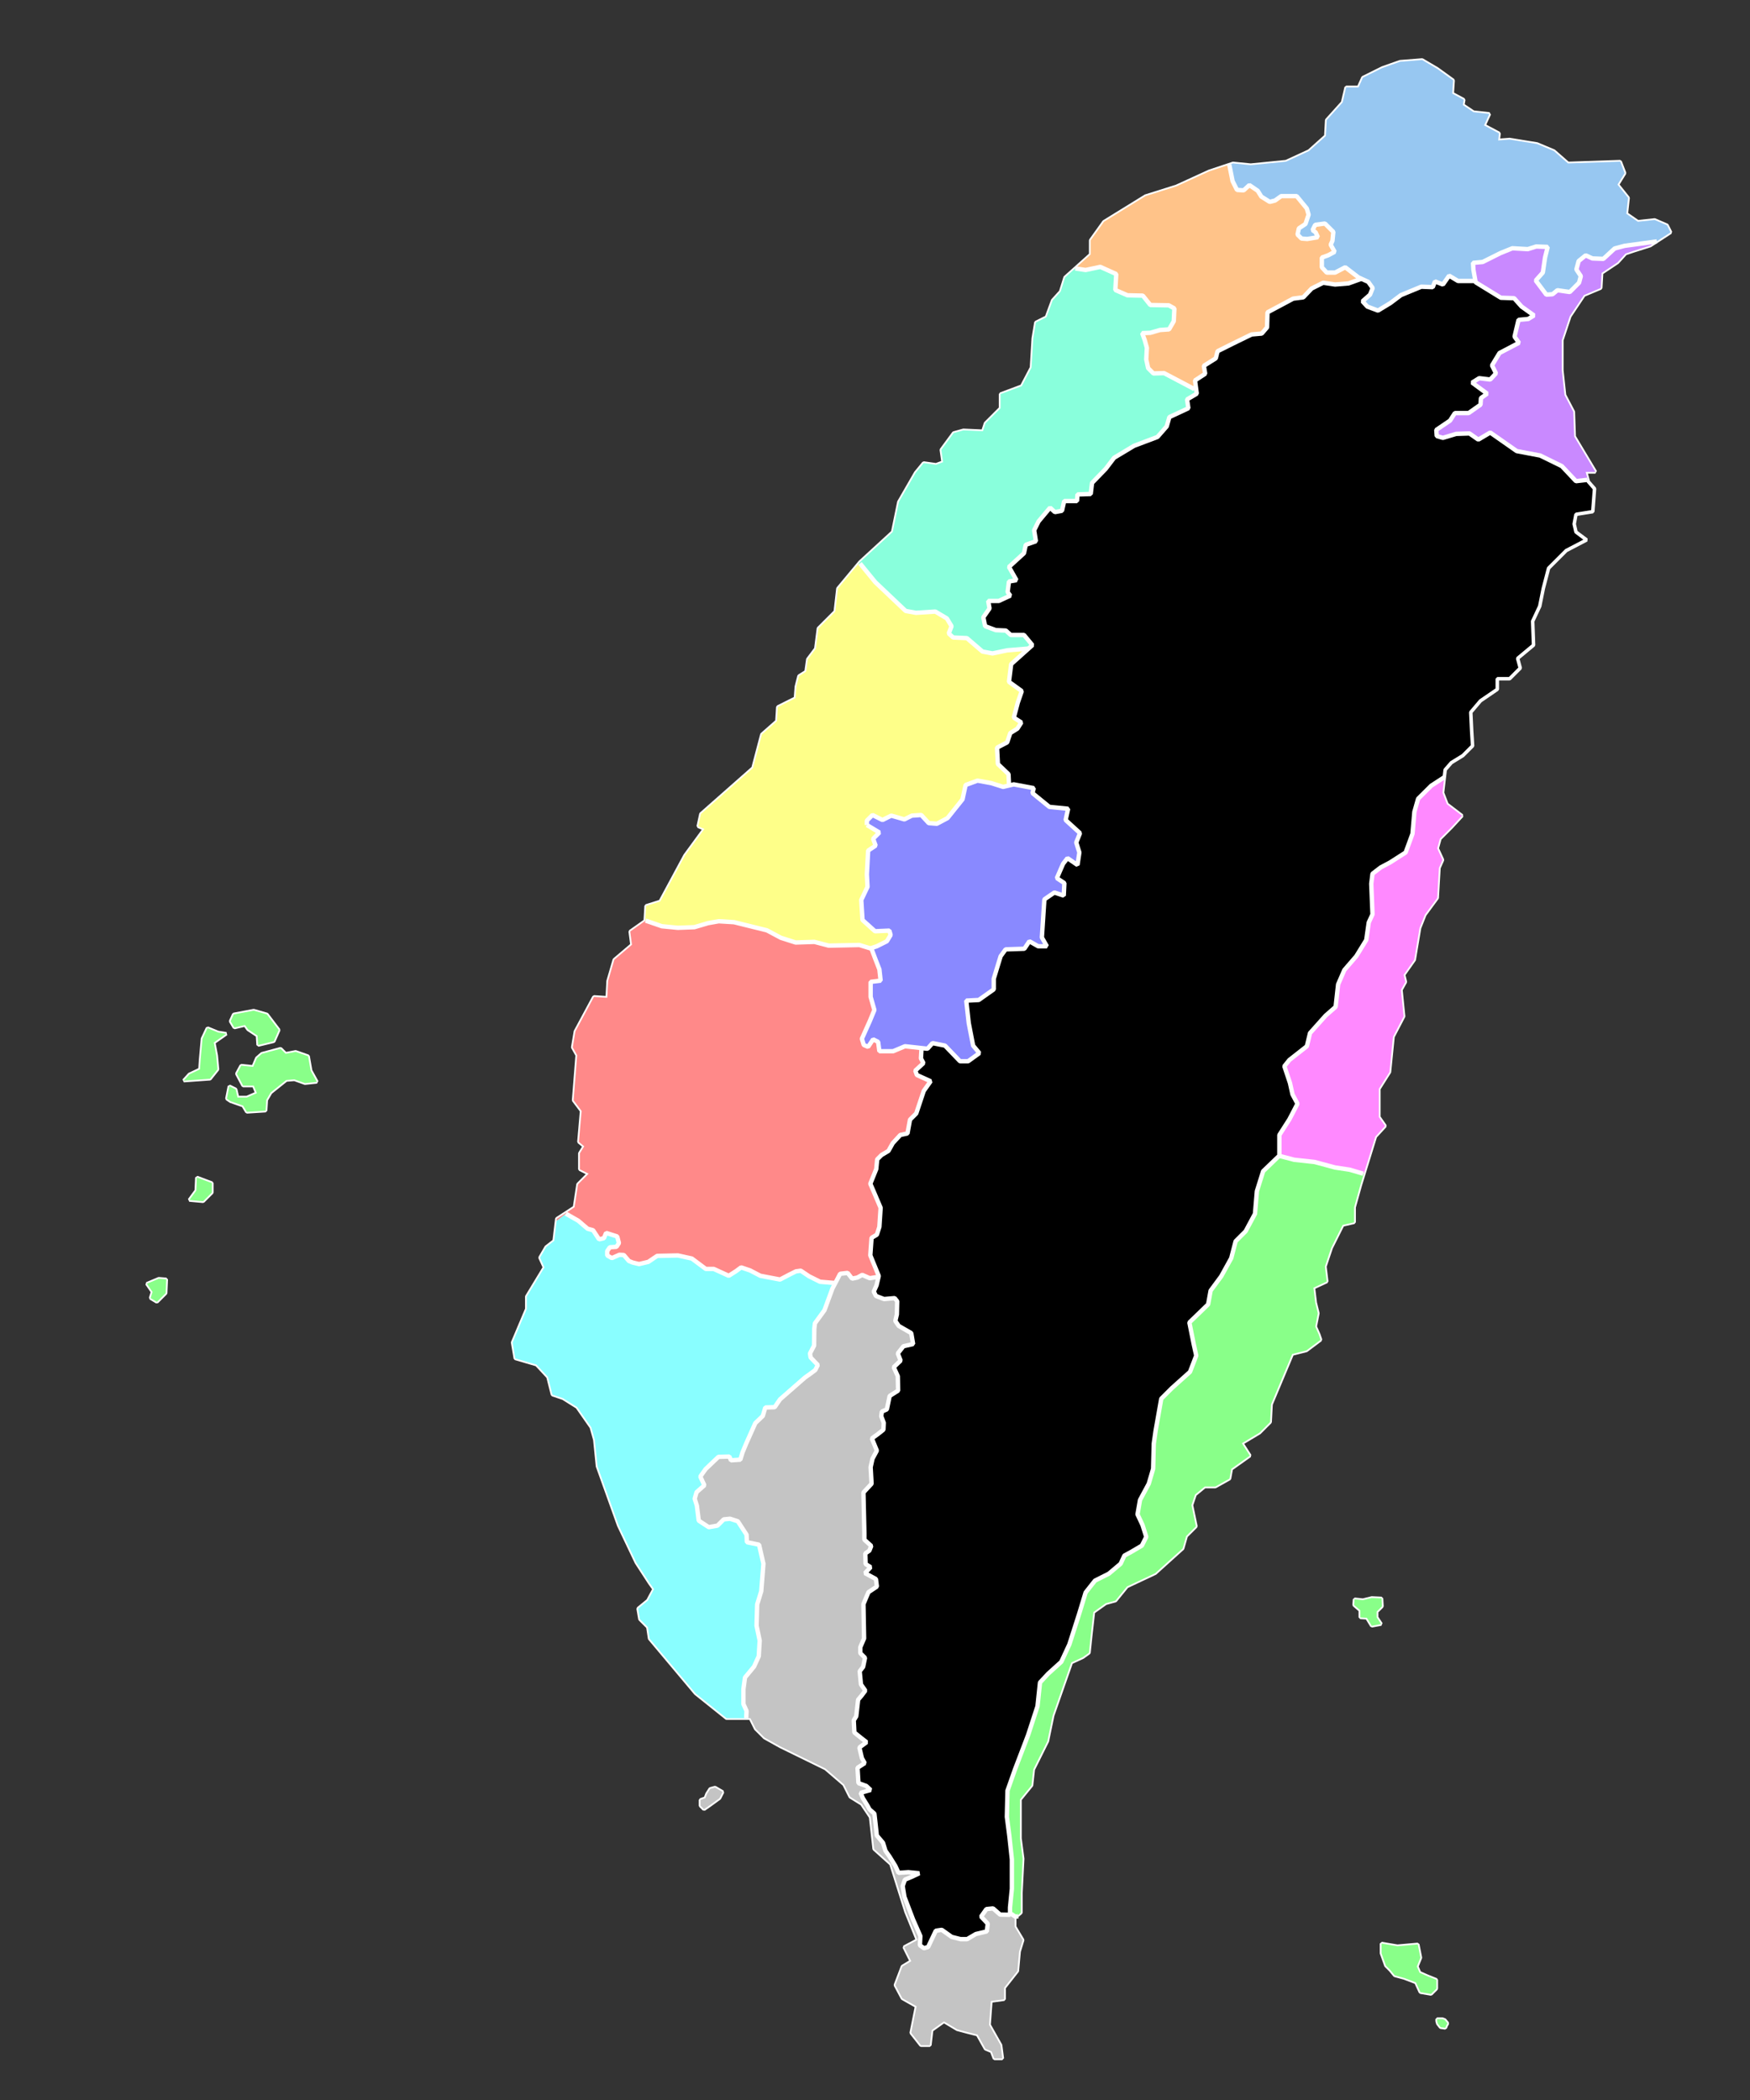 <?xml version="1.0" encoding="UTF-8" standalone="no"?>
<!-- Created with Inkscape (http://www.inkscape.org/) -->

<svg
   xmlns:dc="http://purl.org/dc/elements/1.1/"
   xmlns:cc="http://creativecommons.org/ns#"
   xmlns:rdf="http://www.w3.org/1999/02/22-rdf-syntax-ns#"
   xmlns:svg="http://www.w3.org/2000/svg"
   xmlns="http://www.w3.org/2000/svg"
   xmlns:sodipodi="http://sodipodi.sourceforge.net/DTD/sodipodi-0.dtd"
   xmlns:inkscape="http://www.inkscape.org/namespaces/inkscape"
   width="1000"
   height="1200"
   id="svg2"
   version="1.1"
   inkscape:version="0.47 r22583"
   sodipodi:docname="1909_Taiwan.svg">
  <rect width="100%" height="100%" fill="#333333" stroke="none"/>
  <defs
     id="defs4">
    <inkscape:perspective
       sodipodi:type="inkscape:persp3d"
       inkscape:vp_x="0 : 526.18109 : 1"
       inkscape:vp_y="0 : 1000 : 0"
       inkscape:vp_z="744.09448 : 526.18109 : 1"
       inkscape:persp3d-origin="372.04724 : 350.78739 : 1"
       id="perspective10" />
    <inkscape:perspective
       id="perspective2824"
       inkscape:persp3d-origin="0.5 : 0.33333333 : 1"
       inkscape:vp_z="1 : 0.5 : 1"
       inkscape:vp_y="0 : 1000 : 0"
       inkscape:vp_x="0 : 0.5 : 1"
       sodipodi:type="inkscape:persp3d" />
    <inkscape:perspective
       id="perspective3655"
       inkscape:persp3d-origin="0.5 : 0.33333333 : 1"
       inkscape:vp_z="1 : 0.5 : 1"
       inkscape:vp_y="0 : 1000 : 0"
       inkscape:vp_x="0 : 0.5 : 1"
       sodipodi:type="inkscape:persp3d" />
    <inkscape:perspective
       id="perspective3678"
       inkscape:persp3d-origin="0.5 : 0.33333333 : 1"
       inkscape:vp_z="1 : 0.5 : 1"
       inkscape:vp_y="0 : 1000 : 0"
       inkscape:vp_x="0 : 0.5 : 1"
       sodipodi:type="inkscape:persp3d" />
    <inkscape:perspective
       id="perspective3724"
       inkscape:persp3d-origin="0.5 : 0.33333333 : 1"
       inkscape:vp_z="1 : 0.5 : 1"
       inkscape:vp_y="0 : 1000 : 0"
       inkscape:vp_x="0 : 0.5 : 1"
       sodipodi:type="inkscape:persp3d" />
    <inkscape:perspective
       id="perspective3750"
       inkscape:persp3d-origin="0.5 : 0.33333333 : 1"
       inkscape:vp_z="1 : 0.5 : 1"
       inkscape:vp_y="0 : 1000 : 0"
       inkscape:vp_x="0 : 0.5 : 1"
       sodipodi:type="inkscape:persp3d" />
    <inkscape:perspective
       id="perspective3773"
       inkscape:persp3d-origin="0.5 : 0.33333333 : 1"
       inkscape:vp_z="1 : 0.5 : 1"
       inkscape:vp_y="0 : 1000 : 0"
       inkscape:vp_x="0 : 0.5 : 1"
       sodipodi:type="inkscape:persp3d" />
    <inkscape:perspective
       id="perspective3796"
       inkscape:persp3d-origin="0.5 : 0.33333333 : 1"
       inkscape:vp_z="1 : 0.5 : 1"
       inkscape:vp_y="0 : 1000 : 0"
       inkscape:vp_x="0 : 0.5 : 1"
       sodipodi:type="inkscape:persp3d" />
    <inkscape:perspective
       id="perspective3839"
       inkscape:persp3d-origin="0.5 : 0.33333333 : 1"
       inkscape:vp_z="1 : 0.5 : 1"
       inkscape:vp_y="0 : 1000 : 0"
       inkscape:vp_x="0 : 0.5 : 1"
       sodipodi:type="inkscape:persp3d" />
    <inkscape:perspective
       id="perspective3862"
       inkscape:persp3d-origin="0.5 : 0.33333333 : 1"
       inkscape:vp_z="1 : 0.5 : 1"
       inkscape:vp_y="0 : 1000 : 0"
       inkscape:vp_x="0 : 0.5 : 1"
       sodipodi:type="inkscape:persp3d" />
    <inkscape:perspective
       id="perspective3901"
       inkscape:persp3d-origin="0.5 : 0.33333333 : 1"
       inkscape:vp_z="1 : 0.5 : 1"
       inkscape:vp_y="0 : 1000 : 0"
       inkscape:vp_x="0 : 0.5 : 1"
       sodipodi:type="inkscape:persp3d" />
    <inkscape:perspective
       id="perspective3924"
       inkscape:persp3d-origin="0.5 : 0.33333333 : 1"
       inkscape:vp_z="1 : 0.5 : 1"
       inkscape:vp_y="0 : 1000 : 0"
       inkscape:vp_x="0 : 0.5 : 1"
       sodipodi:type="inkscape:persp3d" />
    <inkscape:perspective
       id="perspective3947"
       inkscape:persp3d-origin="0.5 : 0.33333333 : 1"
       inkscape:vp_z="1 : 0.5 : 1"
       inkscape:vp_y="0 : 1000 : 0"
       inkscape:vp_x="0 : 0.5 : 1"
       sodipodi:type="inkscape:persp3d" />
    <inkscape:perspective
       id="perspective3972"
       inkscape:persp3d-origin="0.5 : 0.33333333 : 1"
       inkscape:vp_z="1 : 0.5 : 1"
       inkscape:vp_y="0 : 1000 : 0"
       inkscape:vp_x="0 : 0.5 : 1"
       sodipodi:type="inkscape:persp3d" />
    <inkscape:perspective
       id="perspective3995"
       inkscape:persp3d-origin="0.5 : 0.33333333 : 1"
       inkscape:vp_z="1 : 0.5 : 1"
       inkscape:vp_y="0 : 1000 : 0"
       inkscape:vp_x="0 : 0.5 : 1"
       sodipodi:type="inkscape:persp3d" />
    <inkscape:perspective
       id="perspective4018"
       inkscape:persp3d-origin="0.5 : 0.33333333 : 1"
       inkscape:vp_z="1 : 0.5 : 1"
       inkscape:vp_y="0 : 1000 : 0"
       inkscape:vp_x="0 : 0.5 : 1"
       sodipodi:type="inkscape:persp3d" />
    <inkscape:perspective
       id="perspective4041"
       inkscape:persp3d-origin="0.5 : 0.33333333 : 1"
       inkscape:vp_z="1 : 0.5 : 1"
       inkscape:vp_y="0 : 1000 : 0"
       inkscape:vp_x="0 : 0.5 : 1"
       sodipodi:type="inkscape:persp3d" />
    <inkscape:perspective
       id="perspective4066"
       inkscape:persp3d-origin="0.5 : 0.33333333 : 1"
       inkscape:vp_z="1 : 0.5 : 1"
       inkscape:vp_y="0 : 1000 : 0"
       inkscape:vp_x="0 : 0.5 : 1"
       sodipodi:type="inkscape:persp3d" />
    <inkscape:perspective
       id="perspective4090"
       inkscape:persp3d-origin="0.5 : 0.33333333 : 1"
       inkscape:vp_z="1 : 0.5 : 1"
       inkscape:vp_y="0 : 1000 : 0"
       inkscape:vp_x="0 : 0.5 : 1"
       sodipodi:type="inkscape:persp3d" />
    <inkscape:perspective
       id="perspective4113"
       inkscape:persp3d-origin="0.5 : 0.33333333 : 1"
       inkscape:vp_z="1 : 0.5 : 1"
       inkscape:vp_y="0 : 1000 : 0"
       inkscape:vp_x="0 : 0.5 : 1"
       sodipodi:type="inkscape:persp3d" />
    <inkscape:perspective
       id="perspective4136"
       inkscape:persp3d-origin="0.5 : 0.33333333 : 1"
       inkscape:vp_z="1 : 0.5 : 1"
       inkscape:vp_y="0 : 1000 : 0"
       inkscape:vp_x="0 : 0.5 : 1"
       sodipodi:type="inkscape:persp3d" />
    <inkscape:perspective
       id="perspective4161"
       inkscape:persp3d-origin="0.5 : 0.33333333 : 1"
       inkscape:vp_z="1 : 0.5 : 1"
       inkscape:vp_y="0 : 1000 : 0"
       inkscape:vp_x="0 : 0.5 : 1"
       sodipodi:type="inkscape:persp3d" />
    <inkscape:perspective
       id="perspective4184"
       inkscape:persp3d-origin="0.5 : 0.33333333 : 1"
       inkscape:vp_z="1 : 0.5 : 1"
       inkscape:vp_y="0 : 1000 : 0"
       inkscape:vp_x="0 : 0.5 : 1"
       sodipodi:type="inkscape:persp3d" />
    <inkscape:perspective
       id="perspective4216"
       inkscape:persp3d-origin="0.5 : 0.33333333 : 1"
       inkscape:vp_z="1 : 0.5 : 1"
       inkscape:vp_y="0 : 1000 : 0"
       inkscape:vp_x="0 : 0.5 : 1"
       sodipodi:type="inkscape:persp3d" />
    <inkscape:perspective
       id="perspective4240"
       inkscape:persp3d-origin="0.5 : 0.33333333 : 1"
       inkscape:vp_z="1 : 0.5 : 1"
       inkscape:vp_y="0 : 1000 : 0"
       inkscape:vp_x="0 : 0.5 : 1"
       sodipodi:type="inkscape:persp3d" />
    <inkscape:perspective
       id="perspective4263"
       inkscape:persp3d-origin="0.5 : 0.33333333 : 1"
       inkscape:vp_z="1 : 0.5 : 1"
       inkscape:vp_y="0 : 1000 : 0"
       inkscape:vp_x="0 : 0.5 : 1"
       sodipodi:type="inkscape:persp3d" />
    <inkscape:perspective
       id="perspective4307"
       inkscape:persp3d-origin="0.5 : 0.33333333 : 1"
       inkscape:vp_z="1 : 0.5 : 1"
       inkscape:vp_y="0 : 1000 : 0"
       inkscape:vp_x="0 : 0.5 : 1"
       sodipodi:type="inkscape:persp3d" />
    <inkscape:perspective
       id="perspective4332"
       inkscape:persp3d-origin="0.5 : 0.33333333 : 1"
       inkscape:vp_z="1 : 0.5 : 1"
       inkscape:vp_y="0 : 1000 : 0"
       inkscape:vp_x="0 : 0.5 : 1"
       sodipodi:type="inkscape:persp3d" />
    <inkscape:perspective
       id="perspective4355"
       inkscape:persp3d-origin="0.5 : 0.33333333 : 1"
       inkscape:vp_z="1 : 0.5 : 1"
       inkscape:vp_y="0 : 1000 : 0"
       inkscape:vp_x="0 : 0.5 : 1"
       sodipodi:type="inkscape:persp3d" />
    <inkscape:perspective
       id="perspective4378"
       inkscape:persp3d-origin="0.5 : 0.33333333 : 1"
       inkscape:vp_z="1 : 0.5 : 1"
       inkscape:vp_y="0 : 1000 : 0"
       inkscape:vp_x="0 : 0.5 : 1"
       sodipodi:type="inkscape:persp3d" />
    <inkscape:perspective
       id="perspective4401"
       inkscape:persp3d-origin="0.5 : 0.33333333 : 1"
       inkscape:vp_z="1 : 0.5 : 1"
       inkscape:vp_y="0 : 1000 : 0"
       inkscape:vp_x="0 : 0.5 : 1"
       sodipodi:type="inkscape:persp3d" />
    <inkscape:perspective
       id="perspective4424"
       inkscape:persp3d-origin="0.5 : 0.33333333 : 1"
       inkscape:vp_z="1 : 0.5 : 1"
       inkscape:vp_y="0 : 1000 : 0"
       inkscape:vp_x="0 : 0.5 : 1"
       sodipodi:type="inkscape:persp3d" />
    <inkscape:perspective
       id="perspective4460"
       inkscape:persp3d-origin="0.5 : 0.33333333 : 1"
       inkscape:vp_z="1 : 0.5 : 1"
       inkscape:vp_y="0 : 1000 : 0"
       inkscape:vp_x="0 : 0.5 : 1"
       sodipodi:type="inkscape:persp3d" />
    <inkscape:perspective
       id="perspective4485"
       inkscape:persp3d-origin="0.5 : 0.33333333 : 1"
       inkscape:vp_z="1 : 0.5 : 1"
       inkscape:vp_y="0 : 1000 : 0"
       inkscape:vp_x="0 : 0.5 : 1"
       sodipodi:type="inkscape:persp3d" />
    <inkscape:perspective
       id="perspective4508"
       inkscape:persp3d-origin="0.5 : 0.33333333 : 1"
       inkscape:vp_z="1 : 0.5 : 1"
       inkscape:vp_y="0 : 1000 : 0"
       inkscape:vp_x="0 : 0.5 : 1"
       sodipodi:type="inkscape:persp3d" />
    <inkscape:perspective
       id="perspective4532"
       inkscape:persp3d-origin="0.5 : 0.33333333 : 1"
       inkscape:vp_z="1 : 0.5 : 1"
       inkscape:vp_y="0 : 1000 : 0"
       inkscape:vp_x="0 : 0.5 : 1"
       sodipodi:type="inkscape:persp3d" />
    <inkscape:perspective
       id="perspective4557"
       inkscape:persp3d-origin="0.5 : 0.33333333 : 1"
       inkscape:vp_z="1 : 0.5 : 1"
       inkscape:vp_y="0 : 1000 : 0"
       inkscape:vp_x="0 : 0.5 : 1"
       sodipodi:type="inkscape:persp3d" />
    <inkscape:perspective
       id="perspective4580"
       inkscape:persp3d-origin="0.5 : 0.33333333 : 1"
       inkscape:vp_z="1 : 0.5 : 1"
       inkscape:vp_y="0 : 1000 : 0"
       inkscape:vp_x="0 : 0.5 : 1"
       sodipodi:type="inkscape:persp3d" />
    <inkscape:perspective
       id="perspective4603"
       inkscape:persp3d-origin="0.5 : 0.33333333 : 1"
       inkscape:vp_z="1 : 0.5 : 1"
       inkscape:vp_y="0 : 1000 : 0"
       inkscape:vp_x="0 : 0.5 : 1"
       sodipodi:type="inkscape:persp3d" />
    <inkscape:perspective
       id="perspective4640"
       inkscape:persp3d-origin="0.5 : 0.33333333 : 1"
       inkscape:vp_z="1 : 0.5 : 1"
       inkscape:vp_y="0 : 1000 : 0"
       inkscape:vp_x="0 : 0.5 : 1"
       sodipodi:type="inkscape:persp3d" />
    <inkscape:perspective
       id="perspective4665"
       inkscape:persp3d-origin="0.5 : 0.33333333 : 1"
       inkscape:vp_z="1 : 0.5 : 1"
       inkscape:vp_y="0 : 1000 : 0"
       inkscape:vp_x="0 : 0.5 : 1"
       sodipodi:type="inkscape:persp3d" />
  </defs>
  <sodipodi:namedview
     id="base"
     pagecolor="#000000"
     bordercolor="#666666"
     borderopacity="1.0"
     inkscape:pageopacity="0"
     inkscape:pageshadow="2"
     inkscape:zoom="0.49497475"
     inkscape:cx="499.50633"
     inkscape:cy="654.66035"
     inkscape:document-units="px"
     inkscape:current-layer="layer2"
     showgrid="false"
     borderlayer="true"
     inkscape:showpageshadow="false"
     inkscape:window-width="1360"
     inkscape:window-height="716"
     inkscape:window-x="-4"
     inkscape:window-y="-4"
     inkscape:window-maximized="1" />
  <g
     inkscape:groupmode="layer"
     id="layer2"
     inkscape:label="圖層"
     style="display:inline"
     sodipodi:insensitive="true">
    <path
       style="fill:#000000;fill-opacity:1;stroke:#ffffff;stroke-width:2;stroke-linecap:butt;stroke-linejoin:miter;stroke-miterlimit:0;stroke-opacity:1;stroke-dasharray:none"
       d="m 812.656,34.281 -12.625,1 -10.094,3.562 -11.125,5.531 -2.5,5.562 -7.094,0 -2,8.594 -9.094,10.094 -0.5,9.094 -9.594,8.594 -13.156,6.062 -20.188,2 -10.094,-1 -13.656,4.562 -18.688,8.562 -17.656,5.562 -23.75,14.656 -7.594,10.594 0,8.094 -14.625,13.125 -2.531,8.094 -4.562,5.031 L 598,181.25 l -6.062,3.031 -1.5,9.094 -1,16.688 -5.562,10.594 -12.125,4.531 0,8.094 -8.594,8.594 -1.5,4.531 -11.125,-0.5 -5.562,1.531 -7.062,9.594 1,7.062 -4.031,1.5 -7.062,-1 -4.562,5.562 -9.594,16.656 L 510.125,304 l -18.688,17.156 -12.625,15.156 -1.5,13.125 -5.062,5.062 -4.562,4.562 -1.5,11.594 -4.562,6.062 -1,7.062 -4.031,2.531 -1.531,6.062 -0.5,6.562 -10.094,5.062 -0.5,8.094 -8.594,7.562 -5.062,19.188 -29.781,26.281 -1.531,7.062 3.531,1.5 -11.094,15.156 -14.156,26.281 -8.062,2.531 -0.5,8.562 -8.594,6.062 1,7.594 -10.094,8.562 -3.531,12.125 -0.5,9.594 -7.594,-0.5 -10.594,19.719 -1.531,9.094 2.531,4.531 -2.031,25.75 4.562,6.062 -1.531,17.688 3.031,2.531 -2.5,4.031 0,9.094 5.031,2.531 -6.062,6.062 -2,13.125 -10.125,6.562 -1.5,12.625 -4.562,3.531 -3.531,6.062 2.531,5.562 -10.094,16.656 0,7.094 -8.094,19.188 1.531,9.094 12.125,3.531 6.562,7.062 2.531,10.094 6.031,2.031 8.094,5.062 8.094,11.594 2,7.094 1.531,15.156 12.125,33.812 10.094,21.219 7.562,11.625 2.531,3.531 -3.531,6.562 -5.562,4.562 1.031,6.062 4.531,4.531 1,6.562 26.281,31.312 17.688,14.156 13.625,0 3.031,6.062 5.062,5.031 9.062,5.062 25.781,12.625 10.594,9.094 3.531,7.062 6.562,4.062 5.062,7.562 2.031,18.188 9.594,8.594 8.594,27.25 6.562,16.188 -7.594,4.031 4.031,8.062 -5.031,3.031 -4.031,10.625 4.031,7.562 8.062,4.563 -3.031,15.156 5.562,7.062 5.062,0 1,-8.594 7.062,-5.031 7.594,4.531 5.562,1.5 6.062,1.531 4.531,8.094 3.531,1.5 1.531,4.031 4.531,0 -1,-7.562 -6.562,-11.625 1,-13.625 7.594,-1.031 0,-6.562 7.562,-9.594 1,-11.094 2.031,-6.562 -4.562,-7.594 0,-5.031 3.562,-3.031 0,-11.125 1,-19.688 -1.531,-11.625 0,-22.219 6.594,-8.094 1,-9.094 8.062,-16.156 3.031,-14.656 10.625,-30.281 6.562,-3.031 3.531,-2.531 1,-9.594 1.531,-13.656 7.062,-5.031 5.562,-1.531 6.562,-8.062 16.156,-7.594 15.656,-14.125 2.031,-7.094 5.562,-5.531 -2.531,-12.125 2.031,-6.062 5.531,-4.562 6.062,0 8.094,-4.531 1,-5.562 10.625,-7.562 -4.562,-7.094 10.094,-6.062 6.062,-6.062 0.531,-10.094 12.094,-28.781 8.094,-2.031 8.094,-6.062 -1.031,-3.031 -2,-4.531 1.5,-7.594 -1.5,-6.062 -1.031,-8.562 7.594,-3.531 -1.031,-8.594 3.562,-10.625 6.562,-13.125 6.562,-1.5 0,-8.594 3.531,-12.625 8.594,-27.781 5.562,-6.062 -3.562,-5.062 0,-16.156 6.062,-9.594 2.031,-20.188 6.062,-11.625 -1.531,-15.156 2.531,-4.531 -1,-4.062 6.062,-8.594 3.031,-18.156 3.031,-7.594 7.062,-9.594 1,-17.156 2.031,-4.562 -3.031,-6.562 1.531,-5.562 6.562,-6.562 6.062,-6.562 -8.594,-6.562 -2.531,-6.562 1.531,-13.125 3.531,-4.062 6.562,-4.031 5.562,-5.562 -0.531,-8.594 -0.5,-10.594 5.562,-6.562 9.594,-6.562 0,-6.062 7.062,0 6.062,-6.062 -1.5,-5.562 9.094,-7.562 -0.5,-13.656 4.031,-8.594 2.031,-10.094 3.031,-11.625 L 895,314.594 906.625,308.531 900.562,304 l -1.031,-4.562 1.031,-5.531 9.594,-1.531 1,-13.125 -3.531,-4.031 -1.531,-5.562 5.562,0 -3.031,-5.062 -9.094,-15.156 -0.5,-14.125 -5.031,-9.594 -1.531,-14.156 0,-17.156 L 897,180.75 l 8.094,-12.125 9.594,-4.031 0.5,-8.594 9.094,-6.062 4.562,-5.031 4.531,-1.531 9.594,-3.031 11.625,-7.562 -2.031,-4.062 -7.062,-3.031 -9.594,1.031 -6.562,-4.562 1,-9.094 -6.062,-7.562 4.062,-6.562 -2.531,-6.562 -29.812,1 -8.062,-7.062 -9.625,-4.031 -15.656,-2.531 -6.562,0.5 0.5,-4.031 -8.562,-4.562 3.031,-6.562 -9.094,-1 -6.062,-4.062 0.5,-3.031 -6.562,-3.531 0.5,-7.562 -9.094,-6.562 -8.594,-5.062 z M 145,577.5 l -11.438,2.156 -1.781,3.906 2.156,3.594 6.062,-1.438 1.781,2.5 5.375,3.562 0.344,5.375 L 156.438,595 159.281,588.562 152.5,579.656 145,577.5 z m -26.438,10 -2.844,6.062 -1.062,11.781 -0.375,5.719 -6.062,2.875 L 105,617.5 l 15,-1.062 4.281,-5.375 -0.719,-7.844 -1.406,-7.5 7.125,-5 -4.625,-0.719 -6.094,-2.5 z m 41.781,11.781 -10.688,2.875 -2.875,2.5 -2.125,5 -6.812,-0.719 -2.5,4.625 3.594,6.781 6.062,0 1.781,4.312 -5.719,2.5 -5.344,0 -1.062,-4.656 -3.594,-1.781 -1.406,7.125 2.125,1.438 7.156,2.5 2.125,3.562 10.719,-0.688 0.375,-6.094 2.5,-4.281 8.906,-7.125 4.656,-0.375 6.062,2.156 6.781,-0.719 -3.562,-6.438 -1.438,-8.219 -7.125,-2.5 -5.719,1.094 -2.875,-2.875 z m -47.844,73.562 -0.344,7.5 -3.938,5.375 7.844,0.719 5,-5 0,-5.375 -8.562,-3.219 z m -21.781,57.875 -6.781,2.844 3.219,4.656 -1.094,3.562 3.594,2.156 5,-5 L 95,731.062 90.719,730.719 z M 783.875,913.125 l -5.062,1.25 -4.781,-0.5 -0.25,3.281 3.531,3.031 0,4.031 3.781,0.25 2.781,4.562 5.312,-1 -2.531,-3.812 0,-3.281 3.031,-3.031 -0.25,-4.531 -5.562,-0.25 z m -375.281,108.344 -2.75,0.75 -1.781,2.781 -1,2.531 -2.781,1 0,3.281 2,2.031 3.281,-2.281 5.562,-4.031 1.781,-3.562 -4.312,-2.5 z m 380.844,89.125 0,5.562 2.531,7.063 2.531,2.531 2.5,3.031 5.562,1.531 6.562,2.5 2.531,5.562 6.062,1.031 3.031,-3.031 0,-5.062 -5.062,-2.031 -4.531,-2 -1.531,-3.562 2.031,-5.031 -1.5,-7.594 -11.625,1.031 -9.094,-1.531 z m 31.75,43.187 0.062,1.281 0.375,1.312 1.594,2.031 2.656,0.375 0.562,-1.406 0.688,-1.188 -1.562,-1.906 -1.344,-0.5 -3.031,0 z"
       id="path2831" />
  </g>
  <g
     inkscape:groupmode="layer"
     id="layer3"
     inkscape:label="圖層2"
     style="display:inline"
     sodipodi:insensitive="true">
    <path
       style="fill:#89ff89;fill-opacity:1;stroke:none;display:inline"
       d="m 145,577.5 -11.438,2.156 -1.781,3.906 2.156,3.594 6.062,-1.438 1.781,2.5 5.375,3.562 0.344,5.375 8.938,-2.156 2.844,-6.438 -6.781,-8.906 -7.5,-2.156 z m -26.438,10 -2.844,6.062 -1.062,11.781 -0.375,5.719 -6.062,2.875 -3.219,3.562 15,-1.062 4.281,-5.375 -0.719,-7.844 -1.406,-7.5 7.125,-5 -4.625,-0.719 -6.094,-2.5 z m 41.781,11.781 -10.688,2.875 -2.875,2.5 -2.125,5 -6.812,-0.719 -2.5,4.625 3.594,6.781 6.062,0 1.781,4.312 -5.719,2.5 -5.344,0 -1.062,-4.656 -3.594,-1.781 -1.406,7.125 2.125,1.438 7.156,2.5 2.125,3.562 10.719,-0.688 0.375,-6.094 2.5,-4.281 8.906,-7.125 4.656,-0.375 6.062,2.156 6.781,-0.719 -3.562,-6.438 -1.438,-8.219 -7.125,-2.5 -5.719,1.094 -2.875,-2.875 z m -47.844,73.562 -0.344,7.5 -3.938,5.375 7.844,0.719 5,-5 0,-5.375 -8.562,-3.219 z m -21.781,57.875 -6.781,2.844 3.219,4.656 -1.094,3.562 3.594,2.156 5,-5 0.344,-7.875 -4.281,-0.344 z"
       id="rect4654" />
    <path
       style="fill:#c4c4c4;fill-opacity:1;stroke:none;display:inline"
       d="m 484.375,727.375 -4.312,0.5 -2.75,5.312 -1.656,3.156 -4.531,12.375 -5.438,7.438 -0.375,3.156 -0.125,9.625 -2.344,4.469 0.375,2.312 4.094,4.281 -1.406,2.844 -2.875,2.156 -3.031,2.156 -14.281,12.5 -3.031,4.438 -5.375,0.188 -1.406,4.812 -4.312,4.125 -5.156,11.594 -2.156,5.188 -1.25,4.094 -5.344,0.375 -0.906,-2.156 -6.25,0.188 -7.312,6.969 -3.031,4.281 2.312,5 -4.469,3.938 -1.062,3.75 1.25,3.906 1.062,8.594 5.719,3.75 5,-0.906 3.562,-3.562 3.594,-0.375 4.438,1.438 5,7.688 0.188,4.281 6.969,1.438 2.5,10.875 -1.25,15.719 -2.312,7.5 -0.375,12.156 1.781,8.562 -0.531,8.938 -2.656,5.875 -5.188,6.25 -0.906,6.625 0,8.562 1.781,3.938 -0.156,4.094 -0.031,0.031 2.406,0 3.031,6.062 5.062,5.031 9.062,5.062 25.781,12.625 10.594,9.094 3.531,7.062 6.562,4.062 5.062,7.562 2.031,18.188 9.594,8.594 8.594,27.25 6.562,16.188 -7.594,4.031 4.031,8.062 -5.031,3.031 -4.031,10.625 4.031,7.562 8.062,4.563 -3.031,15.156 5.562,7.062 5.062,0 1,-8.594 7.062,-5.031 7.594,4.531 5.562,1.5 6.062,1.531 4.531,8.094 3.531,1.5 1.531,4.031 4.531,0 -1,-7.562 -6.562,-11.625 1,-13.625 7.594,-1.031 0,-6.562 7.562,-9.594 1,-11.094 2.031,-6.562 -4.562,-7.594 0,-5.031 0.938,-0.813 -3.312,-0.969 -5.938,-0.125 -4.031,-3.531 -3.812,0.375 -3.031,4.281 3.812,4.062 -0.531,4.406 -6.312,1.531 -4.906,2.875 -3.781,0 -5.062,-1.25 -5.688,-4.031 -3.406,0.5 -4.406,9.344 -2.406,0.625 -2.281,-1.625 0.25,-5.312 -4.156,-9.469 -4.938,-12.875 -1,-6.188 1.25,-3.656 3.938,-1.656 4.281,-2.031 -6.188,-0.625 -5.688,0.375 -1.75,-3.906 -3.312,-5.312 -2.375,-3.406 -1.406,-4.531 -3.531,-4.187 -0.75,-6.938 -0.625,-5.562 -2.781,-2.375 -1.406,-2.531 -2.438,-3.938 -1.25,-3.031 5.719,-1.625 -2.5,-2.313 -4.469,-1.594 -0.531,-8.75 4.094,-2.688 -1.594,-2.844 -1.438,-6.094 4.125,-3.031 -3.219,-2.5 -3.75,-3.031 -0.375,-6.969 1.438,-2.312 1.062,-9.469 1.969,-2.312 2.156,-2.875 -2.5,-3.562 -0.719,-7.5 1.969,-2.5 1.062,-5.188 -2.688,-2.656 0,-3.406 2.156,-5 -0.344,-19.656 2.844,-6.781 4.812,-3.219 -0.531,-4.281 -6.25,-3.375 3.219,-3.406 -2.844,-1.781 -0.188,-6.062 2.312,-1.625 1.062,-2.656 -3.906,-3.594 0,-3.75 -0.531,-23.219 4.625,-5 -0.531,-9.438 1.062,-4.844 2.5,-4.625 -2.844,-6.969 3.219,-2.312 3.375,-2.688 0.188,-3.938 -1.438,-3.75 0.375,-2.688 2.844,-1.25 1.625,-7.656 4.812,-3.031 -0.188,-8.219 -2.312,-5.188 3.938,-3.75 -1.625,-4.094 3.219,-4.125 5.531,-1.25 -1.062,-6.25 -7.156,-4.094 -1.969,-2.875 0.906,-3.75 0.188,-7.5 -1.438,-1.781 -6.062,0.531 -4.656,-1.781 -1.25,-2.5 1.625,-3.562 1.156,-4.969 -0.281,0.156 -4.781,0.75 -4.312,-1.906 -2.75,1.531 -3.031,0.625 -2.531,-3.281 z m -75.781,294.094 -2.75,0.75 -1.781,2.781 -1,2.531 -2.781,1 0,3.281 2,2.031 3.281,-2.281 5.562,-4.031 1.781,-3.562 -4.312,-2.5 z"
       id="rect4546" />
    <path
       style="fill:#89feff;fill-opacity:1;stroke:none;display:inline"
       d="m 323.375,693.531 -5.312,4.062 -1.375,11.469 -4.562,3.531 -3.531,6.062 2.531,5.562 -10.094,16.656 0,7.094 -8.094,19.188 1.531,9.094 12.125,3.531 6.562,7.062 2.531,10.094 6.031,2.031 8.094,5.062 8.094,11.594 2,7.094 1.531,15.156 12.125,33.812 10.094,21.219 7.562,11.625 2.531,3.531 -3.531,6.562 -5.562,4.562 1.031,6.062 4.531,4.531 1,6.562 26.281,31.312 17.688,14.156 11.219,0 0.031,-0.031 0.156,-4.094 -1.781,-3.938 0,-8.562 0.906,-6.625 5.188,-6.25 2.656,-5.875 0.531,-8.938 -1.781,-8.562 0.375,-12.156 2.312,-7.5 1.25,-15.719 -2.5,-10.875 -6.969,-1.438 -0.188,-4.281 -5,-7.688 -4.438,-1.438 -3.594,0.375 -3.562,3.562 -5,0.906 -5.719,-3.75 -1.062,-8.594 -1.25,-3.906 1.062,-3.75 4.469,-3.938 -2.312,-5 3.031,-4.281 7.312,-6.969 6.25,-0.188 0.906,2.156 5.344,-0.375 1.25,-4.094 2.156,-5.188 5.156,-11.594 4.312,-4.125 1.406,-4.812 5.375,-0.188 3.031,-4.438 14.281,-12.5 3.031,-2.156 2.875,-2.156 1.406,-2.844 -4.094,-4.281 -0.375,-2.312 2.344,-4.469 0.125,-9.625 0.375,-3.156 5.438,-7.438 4.531,-12.375 1.656,-3.156 -8.719,-0.75 -6.312,-3.156 -4.688,-3.156 -2.781,0.375 -4.031,2 -5.062,2.656 -11.219,-2.125 -5.812,-3.031 -5.188,-1.781 -2.906,2.156 -4.156,2.656 -8.594,-3.938 -4.531,0 -7.969,-5.938 -7.938,-1.75 -11.875,0.25 -5.062,3.406 -5.312,1.25 -3.656,-0.875 -2.125,-0.875 -2.906,-3.406 -2.531,-0.125 -4.312,1.875 -2.625,-1.5 0,-2.531 1.5,-2.156 3.781,-0.25 1.406,-2.125 -1.031,-3.812 -6.312,-2 -1.25,3.031 -2.781,0.625 -3.406,-5.188 -3.156,-0.875 -5.312,-4.562 -7.062,-4.031 z"
       id="rect4474" />
    <path
       style="fill:#ff8989;fill-opacity:1;stroke:none;display:inline"
       d="m 368.719,526 0,0.219 -8.594,6.062 1,7.594 -10.094,8.562 -3.531,12.125 -0.5,9.594 -7.594,-0.5 -10.594,19.719 -1.531,9.094 2.531,4.531 -2.031,25.75 4.562,6.062 -1.531,17.688 3.031,2.531 -2.5,4.031 0,9.094 5.031,2.531 -6.062,6.062 -2,13.125 -10.125,6.562 -0.125,1.156 5.312,-4.062 7.062,4.031 5.312,4.562 3.156,0.875 3.406,5.188 2.781,-0.625 1.25,-3.031 6.312,2 1.031,3.812 -1.406,2.125 -3.781,0.25 -1.5,2.156 0,2.531 2.625,1.5 4.312,-1.875 2.531,0.125 2.906,3.406 2.125,0.875 3.656,0.875 5.312,-1.25 5.062,-3.406 11.875,-0.25 7.938,1.75 7.969,5.938 4.531,0 8.594,3.938 4.156,-2.656 2.906,-2.156 5.188,1.781 5.812,3.031 11.219,2.125 5.062,-2.656 4.031,-2 2.781,-0.375 4.688,3.156 6.312,3.156 8.719,0.75 2.75,-5.312 4.312,-0.5 2.531,3.281 3.031,-0.625 2.75,-1.531 4.312,1.906 4.781,-0.75 0.281,-0.156 0.094,-0.406 -4.844,-11.781 0.719,-10 3.031,-1.781 1.438,-4.469 0.719,-10.875 -4.125,-9.656 -1.781,-4.094 3.406,-8.406 0.531,-5.531 2.5,-2.5 3.938,-2.312 2.5,-4.469 4.281,-4.656 4.094,-0.875 1.438,-7.875 3.562,-3.562 4.281,-12.844 3.938,-5.562 -7.844,-3.562 -0.906,-2.5 4.656,-4.281 -1.438,-2.688 0.344,-5.906 -9.438,-1.062 -6.812,2.875 -7.844,0 -0.719,-5.375 -2.844,-1.406 -2.875,4.281 -2.5,-1.062 -1.062,-3.594 4.656,-10.344 2.5,-6.062 -2.156,-7.5 0,-8.594 5.719,-0.719 -0.719,-6.406 -2.5,-6.438 -2.031,-5.375 -6.906,-2.125 -17.5,0.344 -8.219,-2.125 -10.688,0.344 -8.406,-2.656 -8.031,-4.312 -18.75,-4.625 -8.75,-0.531 -6.062,1.062 -7.875,2.312 -9.469,0.375 -9.094,-0.906 -9.281,-3.219 -0.219,-0.062 z"
       id="rect4321" />
    <path
       style="fill:#feff89;fill-opacity:1;stroke:none;display:inline"
       d="m 491.344,321.25 -12.531,15.062 -1.5,13.125 -5.062,5.062 -4.562,4.562 -1.5,11.594 -4.562,6.062 -1,7.062 -4.031,2.531 -1.531,6.062 -0.5,6.562 L 444.469,404 l -0.5,8.094 -8.594,7.562 -5.062,19.188 -29.781,26.281 -1.531,7.062 3.531,1.5 -11.094,15.156 -14.156,26.281 -8.062,2.531 -0.5,8.344 0.219,0.062 9.281,3.219 9.094,0.906 9.469,-0.375 7.875,-2.312 6.062,-1.062 8.75,0.531 18.75,4.625 8.031,4.312 8.406,2.656 10.688,-0.344 8.219,2.125 17.5,-0.344 6.906,2.125 -0.125,-0.344 3.219,-1.062 5.719,-2.875 2.156,-3.562 -0.719,-2.5 -8.219,0.375 -7.156,-6.438 -0.688,-11.438 3.562,-7.5 -0.375,-7.125 0.719,-13.594 4.281,-2.844 -1.406,-3.938 3.562,-3.562 -7.156,-4.281 0,-2.5 3.219,-3.219 5.719,2.844 5,-2.5 7.5,2.156 4.281,-2.156 5.375,-0.344 4.281,4.625 4.625,0.375 6.094,-3.219 8.562,-10.719 1.781,-8.219 6.781,-2.5 7.875,1.438 6.781,2.156 3.375,-0.812 -0.312,-6.469 -6.062,-5.812 -0.5,-9.344 5.812,-3.031 1.781,-5.281 4.031,-2.531 2.281,-3.531 -4.312,-2.781 2.281,-8.594 2.281,-6.562 -7.344,-5.312 1.281,-10.094 9.844,-8.781 -0.156,-0.094 -11.969,0.969 -8.375,1.812 -5.719,-1.094 -8.938,-7.656 -7.844,-0.375 -2.5,-2.312 1.594,-4.125 -2.688,-4.438 -6.594,-3.938 -11.062,0.719 -5.906,-1.094 -17.312,-16.406 -8.75,-10.719 -0.094,-0.719 z"
       id="rect4150" />
    <path
       style="fill:#8989ff;fill-opacity:1;stroke:none"
       d="m 495.357,471.429 0,-2.5 3.214,-3.214 5.714,2.857 5,-2.5 7.5,2.143 4.286,-2.143 5.357,-0.357 4.286,4.643 4.643,0.357 L 541.429,467.5 550,456.786 l 1.786,-8.214 6.786,-2.5 7.857,1.429 6.786,2.143 6.071,-1.429 11.429,2.143 -0.714,2.857 9.643,7.857 10.714,1.071 -1.429,6.429 8.214,7.5 -2.143,5.357 1.786,5.714 -1.071,7.143 -5.714,-3.929 -2.5,3.214 -3.571,8.214 4.286,2.857 -0.357,7.143 L 602.5,510 l -5.714,3.929 -1.429,21.786 2.857,5 -5,0 -5,-2.857 -2.857,4.286 -10.714,0.357 -2.857,3.929 -3.929,12.857 0,6.071 -8.571,6.071 -7.143,0.357 1.429,12.857 2.5,12.857 3.571,4.286 -6.429,4.643 -4.643,0 L 540,597.5 532.857,596.071 530,599.286 l -12.857,-1.429 -6.786,2.857 -7.857,0 -0.714,-5.357 -2.857,-1.429 -2.857,4.286 -2.5,-1.071 -1.071,-3.571 4.643,-10.357 2.5,-6.071 -2.143,-7.5 0,-8.571 5.714,-0.714 L 502.5,553.929 500,547.5 l -2.143,-5.714 3.214,-1.071 5.714,-2.857 2.143,-3.571 -0.714,-2.5 -8.214,0.357 -7.143,-6.429 -0.714,-11.429 3.571,-7.5 -0.357,-7.143 0.714,-13.571 4.286,-2.857 -1.429,-3.929 3.571,-3.571 -7.143,-4.286 z"
       id="path2861" />
    <path
       style="fill:none;stroke:#ffffff;stroke-width:2.5;stroke-linecap:butt;stroke-linejoin:miter;stroke-miterlimit:0;stroke-opacity:1;stroke-dasharray:none;display:inline"
       d="m 495.357,471.429 0,-2.5 3.214,-3.214 5.714,2.857 5,-2.5 7.5,2.143 4.286,-2.143 5.357,-0.357 4.286,4.643 4.643,0.357 6.071,-3.214 8.571,-10.714 1.786,-8.214 6.786,-2.5 7.857,1.429 6.786,2.143 6.071,-1.429 11.429,2.143 -0.714,2.857 9.643,7.857 10.714,1.071 -1.429,6.429 8.214,7.5 -2.143,5.357 1.786,5.714 -1.071,7.143 -5.714,-3.929 -2.5,3.214 -3.571,8.214 4.286,2.857 -0.357,7.143 -5.357,-1.786 -5.714,3.929 -1.429,21.786 2.857,5 -5,0 -5,-2.857 -2.857,4.286 -10.714,0.357 -2.857,3.929 -3.929,12.857 0,6.071 -8.571,6.071 -7.143,0.357 1.429,12.857 2.5,12.857 3.571,4.286 -6.429,4.643 -4.643,0 -8.571,-8.929 -7.143,-1.429 -2.857,3.214 -12.857,-1.429 -6.786,2.857 -7.857,0 -0.714,-5.357 -2.857,-1.429 -2.857,4.286 -2.5,-1.071 -1.071,-3.571 4.643,-10.357 2.5,-6.071 -2.143,-7.5 0,-8.571 5.714,-0.714 -0.714,-6.429 -2.5,-6.429 -2.143,-5.714 3.214,-1.071 5.714,-2.857 2.143,-3.571 -0.714,-2.5 -8.214,0.357 -7.143,-6.429 -0.714,-11.429 3.571,-7.5 -0.357,-7.143 0.714,-13.571 4.286,-2.857 -1.429,-3.929 3.571,-3.571 -7.143,-4.286 z"
       id="path2861-3" />
    <path
       style="fill:#89ffdc;fill-opacity:1;stroke:none;display:inline"
       d="m 628.75,152.5 -8.406,1.781 -5.875,-0.875 -0.156,0 -5.688,5.125 -2.531,8.094 -4.562,5.031 -3.531,9.594 -6.062,3.031 -1.5,9.094 -1,16.688 -5.562,10.594 -12.125,4.531 0,8.094 -8.594,8.594 -1.5,4.531 -11.125,-0.5 -5.562,1.531 -7.062,9.594 1,7.062 -4.031,1.5 -7.062,-1 -4.562,5.562 -9.594,16.656 -3.531,17.188 -18.688,17.156 -1.25,1.5 1.25,-0.688 8.75,10.719 17.312,16.406 5.906,1.094 11.062,-0.719 6.594,3.938 2.688,4.438 -1.594,4.125 2.5,2.312 7.844,0.375 8.938,7.656 5.719,1.094 8.375,-1.812 11.969,-0.969 0.062,0.156 2.375,-2.125 -4.812,-5.812 -7.562,0 -2.781,-2.531 -5.812,-0.25 -6.062,-2.281 -1,-5.031 3.531,-5.062 -0.75,-4.281 6.062,0 6.562,-3.031 -1.531,-2.031 0.75,-6.062 4.312,-0.75 -4.312,-7.594 8.594,-7.812 1.031,-4.812 5.781,-2 -1,-6.312 2.531,-5.062 6.562,-7.844 2.781,2.531 4.031,-0.75 1.281,-5.562 7.312,0 0.25,-3.781 7.562,-0.25 0.781,-6.312 7.812,-8.094 4.812,-6.312 11.344,-6.812 13.406,-5.062 5.281,-6.062 1.531,-5.281 10.844,-5.062 -0.75,-5.062 5.562,-3.281 -0.281,-2.219 -1.062,-0.375 -17.344,-9.125 -6.094,0.188 -3.031,-3.062 -1.062,-5 0.344,-6.594 -1.25,-4.469 -1.406,-3.938 4.625,-0.156 5.531,-1.625 5.188,-0.344 2.688,-4.656 0.344,-7.312 -3.219,-1.781 -10.531,-0.188 -4.281,-5.344 -8.75,-0.188 -6.969,-3.031 0.531,-9.125 -9.094,-4.094 z"
       id="rect4055" />
    <path
       style="fill:#ffc389;fill-opacity:1;stroke:none"
       d="m 702.469,94.094 -11.531,3.844 -18.688,8.562 -17.656,5.562 -23.75,14.656 -7.594,10.594 0,8.094 -8.812,7.906 0.031,0.094 5.875,0.875 8.406,-1.781 9.094,4.094 -0.531,9.125 6.969,3.031 8.75,0.188 4.281,5.344 10.531,0.188 3.219,1.781 -0.344,7.312 -2.688,4.656 -5.188,0.344 -5.531,1.625 -4.625,0.156 1.406,3.938 1.25,4.469 -0.344,6.594 1.062,5 3.031,3.062 6.094,-0.188 17.344,9.125 1,-0.031 -0.656,-4.938 5.781,-3.781 -0.75,-4.562 6.812,-4.281 1.031,-4.031 9.094,-4.562 10.344,-5.031 5.812,-0.531 3.031,-3.531 0.25,-8.594 14.656,-7.812 5.812,-0.75 4.781,-5.062 6.562,-3.281 6.812,1 7.719,-0.625 7.344,-2.656 -1.656,-0.75 -7.594,-5.812 -5.812,3.031 -4.781,0 -2.781,-3.031 0,-5.562 3.531,-1.25 3.781,-2.031 -2.25,-4.031 1,-2.281 0.5,-5.031 -4.812,-4.812 -5.531,0.75 -1.531,3.031 1.781,1.281 1.25,2.781 -6.062,1 -3.281,-0.25 -2.281,-2.281 0.781,-3.531 3.781,-2.531 1.75,-5.281 -1,-3.562 -5.812,-7.062 -8.844,0 -3.531,2.531 -3.031,0.75 -4.781,-3.031 -2.031,-3.281 -4.781,-3.281 -3.281,3.031 -3.812,-0.25 -2.5,-5.062 -1.875,-9.375 z"
       id="rect3961" />
    <path
       style="fill:#97c7f1;fill-opacity:1;stroke:none"
       d="m 812.657,34.282 -12.625,1 -10.094,3.562 -11.125,5.531 -2.5,5.562 -7.094,0 -2,8.594 -9.094,10.094 -0.5,9.094 -9.594,8.594 -13.156,6.062 -20.188,2 -10.094,-1 -2.125,0.719 1.875,9.375 2.5,5.062 3.812,0.25 3.281,-3.031 4.781,3.281 2.031,3.281 4.781,3.031 3.031,-0.75 3.531,-2.531 8.844,0 5.812,7.062 1,3.562 -1.75,5.281 -3.781,2.531 -0.781,3.531 2.281,2.281 3.281,0.25 6.062,-1 -1.25,-2.781 -1.781,-1.281 1.531,-3.031 5.531,-0.75 4.812,4.812 -0.5,5.031 -1,2.281 2.25,4.031 -3.781,2.031 -3.531,1.25 0,5.562 2.781,3.031 4.781,0 5.812,-3.031 7.594,5.812 5.531,2.531 2.531,3.531 -1.5,3.781 -4.312,3.781 2.781,3.031 6.062,2.281 7.094,-4.281 6.031,-4.562 11.625,-4.781 6.562,0.25 1.281,-3.281 4.531,1.75 3.531,-5.031 5.062,3.031 9.969,0 -1.125,-6.312 -0.25,-4.062 5.531,-0.5 10.125,-5.031 6.812,-2.781 8.844,0.5 4.781,-1.531 6.562,0.25 -1.5,6.062 -1.25,8.594 -4.062,4.562 6.062,8.062 3.531,-0.25 2.781,-2.281 7.062,1.031 5.312,-5.312 1.031,-3.781 -2.531,-3.781 1.25,-4.812 4.031,-3.281 3.812,1.781 6.312,0.25 6.438,-5.938 5.688,-1.531 18.312,-2.531 7.938,-5.156 -2.031,-4.062 -7.062,-3.031 -9.594,1.031 -6.562,-4.562 1,-9.094 -6.062,-7.562 4.062,-6.562 -2.531,-6.562 -29.812,1 -8.062,-7.062 -9.625,-4.031 -15.656,-2.531 -6.562,0.5 0.5,-4.031 -8.562,-4.562 3.031,-6.562 -9.094,-1 -6.062,-4.062 0.5,-3.031 -6.562,-3.531 0.5,-7.562 -9.094,-6.562 -8.594,-5.062 z"
       id="rect3876" />
    <path
       style="fill:#c989ff;fill-opacity:1;stroke:none"
       d="m 946.656,137.937 -18.312,2.531 -5.688,1.531 -6.438,5.938 -6.312,-0.25 -3.812,-1.781 -4.031,3.281 -1.25,4.812 2.531,3.781 -1.031,3.781 -5.312,5.312 -7.062,-1.031 -2.781,2.281 -3.531,0.25 -6.062,-8.062 4.062,-4.562 1.25,-8.594 1.5,-6.062 -6.562,-0.25 -4.781,1.531 -8.844,-0.5 -6.812,2.781 -10.125,5.031 -5.531,0.5 0.25,4.062 1.25,7.062 14.406,8.844 7.562,0.25 4.312,4.781 7.062,5.062 -3.281,2.031 -5.562,0.5 -2.281,9.594 2.531,3.531 -11.094,5.812 -4.312,7.062 2.281,4.562 -3.281,3.531 -6.312,-0.75 -4.031,2.5 8.562,6.312 -3.531,2.531 -0.25,3.781 -6.812,4.812 -7.844,0 -2.781,4.281 -7.812,5.312 0.25,3.531 3.531,1.031 7.594,-2.281 7.562,-0.25 5.062,3.531 6.812,-4.031 15.156,10.594 13.375,2.531 12.375,6.062 8.094,8.562 6.562,-0.75 0.219,0.031 -1.25,-4.562 5.562,0 -3.031,-5.062 -9.094,-15.156 -0.5,-14.125 -5.031,-9.594 -1.531,-14.156 0,-17.156 L 897,180.75 l 8.094,-12.125 9.594,-4.031 0.5,-8.594 9.094,-6.062 4.562,-5.031 4.531,-1.531 9.594,-3.031 3.688,-2.406 z"
       id="rect3828" />
    <path
       style="fill:#89ff89;fill-opacity:1;stroke:none"
       d="m 731.344,660.594 -0.812,0.25 -8.75,8.438 -3.562,11.438 -1.062,12.844 -5.375,10 -5.719,5.719 -2.5,9.656 -5.719,10.344 -6.062,8.219 -1.438,7.844 -10.688,10.375 2.5,12.5 1.406,6.438 -3.562,9.281 -10.344,9.281 -6.094,6.062 -3.219,18.219 -1.062,7.5 -0.344,14.281 -2.5,8.562 -5,9.312 -1.438,8.188 2.844,6.094 2.156,6.781 -2.5,5 -6.062,3.562 -3.938,2.156 -2.156,4.625 -6.781,5.719 -7.844,3.938 -5.375,6.781 -3.562,11.781 -5.719,17.875 -4.625,10 -7.5,6.781 -4.656,5 -1.438,13.562 -5.344,16.438 -7.5,19.625 -4.281,12.156 -0.375,15 1.438,11.062 1.438,13.219 0,9.656 0,7.125 -1.062,10.719 0,3.219 3.188,2.094 0.344,-0.094 2.688,-2.281 0,-11.125 1,-19.688 -1.531,-11.625 0,-22.219 6.594,-8.094 1,-9.094 8.062,-16.156 3.031,-14.656 10.625,-30.281 6.562,-3.031 3.531,-2.531 1,-9.594 1.531,-13.656 7.062,-5.031 5.562,-1.531 6.562,-8.062 16.156,-7.594 15.656,-14.125 2.031,-7.094 5.562,-5.531 -2.531,-12.125 2.031,-6.062 5.531,-4.562 6.062,0 8.094,-4.531 1,-5.562 10.625,-7.562 -4.562,-7.094 10.094,-6.062 6.062,-6.062 0.531,-10.094 12.094,-28.781 8.094,-2.031 8.094,-6.062 -1.031,-3.031 -2,-4.531 1.5,-7.594 -1.5,-6.062 -1.031,-8.562 7.594,-3.531 -1.031,-8.594 3.562,-10.625 6.562,-13.125 6.562,-1.5 0,-8.594 3.531,-12.625 1.969,-6.375 -0.312,-0.188 -7.719,-2.281 -8.344,-1.25 -11.719,-3.156 -11.625,-1.281 -8.219,-2.125 z m 52.531,252.531 -5.062,1.25 -4.781,-0.5 -0.25,3.281 3.531,3.031 0,4.031 3.781,0.25 2.781,4.562 5.312,-1 -2.531,-3.812 0,-3.281 3.031,-3.031 -0.25,-4.531 -5.562,-0.25 z m 5.562,197.469 0,5.562 2.531,7.063 2.531,2.531 2.5,3.031 5.562,1.531 6.562,2.5 2.531,5.562 6.062,1.031 3.031,-3.031 0,-5.062 -5.062,-2.031 -4.531,-2 -1.531,-3.562 2.031,-5.031 -1.5,-7.594 -11.625,1.031 -9.094,-1.531 z m 31.75,43.187 0.062,1.281 0.375,1.312 1.594,2.031 2.656,0.375 0.562,-1.406 0.688,-1.188 -1.562,-1.906 -1.344,-0.5 -3.031,0 z"
       id="rect3738" />
    <path
       style="fill:#ff89ff;fill-opacity:1;stroke:none"
       d="m 825.282,444.156 -7.438,4.812 -7.5,7.469 -2.125,7.5 -1.062,12.5 -3.938,10.719 -8.938,5.688 -5.344,2.875 -4.656,3.562 -0.719,5.719 0.719,17.5 -2.125,4.656 -1.438,10 -5.719,9.281 -6.781,7.844 -3.562,8.219 -1.438,12.844 -5.719,5 -8.938,10 -1.781,7.5 -10,7.875 -2.844,3.562 3.219,9.656 1.406,6.406 2.875,5.375 -4.656,8.938 -5.719,8.906 0,8.312 0.281,3.719 8.219,2.125 11.625,1.281 11.719,3.156 8.344,1.25 7.719,2.281 0.5,-0.438 6.438,-20.781 5.562,-6.062 -3.562,-5.062 0,-16.156 6.062,-9.594 2.031,-20.188 6.062,-11.625 -1.531,-15.156 2.531,-4.531 -1,-4.062 6.062,-8.594 3.031,-18.156 3.031,-7.594 7.062,-9.594 1,-17.156 2.031,-4.562 -3.031,-6.562 1.531,-5.562 6.562,-6.562 6.062,-6.562 -8.594,-6.562 -2.531,-6.562 1.031,-8.844 -0.031,0 z"
       id="rect3643" />
    <path
       style="fill:none;stroke:#ffffff;stroke-width:2.5;stroke-linecap:butt;stroke-linejoin:miter;stroke-miterlimit:0;stroke-opacity:1;stroke-dasharray:none"
       d="m 825.268,444.152 -7.411,4.821 -7.5,7.455 -2.143,7.5 -1.071,12.5 -3.929,10.714 -8.929,5.714 -5.357,2.857 -4.643,3.571 -0.714,5.714 0.714,17.5 -2.143,4.643 -1.429,10 -5.714,9.286 -6.786,7.857 -3.571,8.214 -1.429,12.857 -5.714,5 -8.929,10 -1.786,7.5 -10,7.857 -2.857,3.571 3.214,9.643 1.429,6.429 2.857,5.357 -4.643,8.929 -5.714,8.929 0,11.786 -9.286,8.929 -3.571,11.429 -1.071,12.857 -5.357,10 -5.714,5.714 -2.5,9.643 -5.714,10.357 -6.071,8.214 -1.429,7.857 -10.714,10.357 2.5,12.5 1.429,6.429 -3.571,9.286 -10.357,9.286 -6.071,6.071 -3.214,18.214 -1.071,7.5 -0.357,14.286 -2.5,8.571 -5,9.286 -1.429,8.214 2.857,6.071 2.143,6.786 -2.5,5 -6.071,3.571 -3.929,2.143 -2.143,4.643 -6.786,5.714 -7.857,3.929 -5.357,6.786 -3.571,11.786 -5.714,17.857 -4.643,10 -7.5,6.786 -4.643,5 L 592.857,975 587.5,991.429 l -7.5,19.643 -4.286,12.143 -0.357,15 1.429,11.071 1.429,13.214 0,9.643 0,7.143 -1.071,10.714 0,3.214 3.19,2.109 1.515,-0.379"
       id="path3637"
       sodipodi:nodetypes="cccccccccccccccccccccccccccccccccccccccccccccccccccccccccccccccccccccccccccc" />
    <path
       style="fill:none;stroke:#ffffff;stroke-width:2.5;stroke-linecap:butt;stroke-linejoin:miter;stroke-miterlimit:0;stroke-opacity:1;stroke-dasharray:none"
       d="m 731.35,660.579 8.207,2.147 11.617,1.263 11.743,3.157 8.334,1.263 7.702,2.273"
       id="path3639" />
    <path
       style="fill:none;stroke:#ffffff;stroke-width:2.5;stroke-linecap:butt;stroke-linejoin:miter;stroke-miterlimit:0;stroke-opacity:1;stroke-dasharray:none"
       d="m 946.765,137.951 -18.435,2.525 -5.682,1.515 -6.44,5.935 -6.313,-0.253 -3.788,-1.768 -4.041,3.283 -1.263,4.798 2.525,3.788 -1.01,3.788 -5.303,5.303 -7.071,-1.01 -2.778,2.273 -3.536,0.253 -6.061,-8.081 4.041,-4.546 1.263,-8.586 1.515,-6.061 -6.566,-0.253 -4.798,1.515 -8.839,-0.505 -6.819,2.778 -10.102,5.051 -5.556,0.505 0.253,4.041 1.263,7.071 14.395,8.839 7.576,0.253 4.293,4.798 7.071,5.051 -3.283,2.02 -5.556,0.505 -2.273,9.596 2.525,3.536 -11.112,5.808 -4.293,7.071 2.273,4.546 -3.283,3.536 -6.313,-0.758 -4.041,2.525 8.586,6.313 -3.536,2.525 -0.253,3.788 -6.819,4.798 -7.829,0 -2.778,4.293 -7.829,5.303 0.253,3.536 3.536,1.01 7.576,-2.273 7.576,-0.253 5.051,3.536 6.819,-4.041 15.152,10.607 13.385,2.525 12.374,6.061 8.081,8.586 6.566,-0.758"
       id="path3810" />
    <path
       style="fill:none;stroke:#ffffff;stroke-width:2.5;stroke-linecap:butt;stroke-linejoin:miter;stroke-miterlimit:0;stroke-opacity:1;stroke-dasharray:none"
       d="m 702.435,94.009 1.894,9.47 2.525,5.051 3.788,0.253 3.283,-3.03 4.798,3.283 2.02,3.283 4.798,3.03 3.03,-0.758 3.536,-2.525 8.839,0 5.808,7.071 1.01,3.536 -1.768,5.303 -3.788,2.525 -0.758,3.536 2.273,2.273 3.283,0.253 6.061,-1.01 -1.263,-2.778 -1.768,-1.263 1.515,-3.03 5.556,-0.758 4.798,4.798 -0.505,5.051 -1.01,2.273 2.273,4.041 -3.788,2.02 -3.536,1.263 0,5.556 2.778,3.03 4.798,0 5.808,-3.03 7.576,5.808 5.556,2.525 2.525,3.536 -1.515,3.788 -4.293,3.788 2.778,3.03 6.061,2.273 7.071,-4.293 6.061,-4.546 11.617,-4.798 6.566,0.253 1.263,-3.283 4.546,1.768 3.536,-5.051 5.051,3.03 10.102,0"
       id="path3812" />
    <path
       style="fill:none;stroke:#ffffff;stroke-width:2.5;stroke-linecap:butt;stroke-linejoin:miter;stroke-miterlimit:0;stroke-opacity:1;stroke-dasharray:none"
       d="m 778.323,159.164 -7.702,2.778 -7.702,0.631 -6.819,-1.01 -6.566,3.283 -4.798,5.051 -5.808,0.758 -14.647,7.829 -0.253,8.586 -3.03,3.536 -5.808,0.505 -10.354,5.051 -9.091,4.546 -1.01,4.041 -6.819,4.293 0.758,4.546 -5.808,3.788 1.01,7.576 -5.556,3.283 0.758,5.051 -10.859,5.051 -1.515,5.303 -5.303,6.061 -13.385,5.051 -11.364,6.819 -4.798,6.313 -7.829,8.081 -0.758,6.313 -7.576,0.253 -0.253,3.788 -7.324,0 -1.263,5.556 -4.041,0.758 -2.778,-2.525 -6.566,7.829 -2.525,5.051 1.01,6.313 -5.808,2.02 -1.01,4.798 -8.586,7.829 4.293,7.576 -4.293,0.758 -0.758,6.061 1.515,2.02 -6.566,3.03 -6.061,0 0.758,4.293 -3.536,5.051 1.01,5.051 6.061,2.273 5.808,0.253 2.778,2.525 7.576,0 4.798,5.808 -12.122,10.859 -1.263,10.102 7.324,5.303 -2.273,6.566 -2.273,8.586 4.293,2.778 -2.273,3.536 -4.041,2.525 -1.768,5.303 -5.808,3.03 0.505,9.344 6.061,5.808 0.315,6.454"
       id="path3814" />
    <path
       style="fill:none;stroke:#ffffff;stroke-width:2.5;stroke-linecap:butt;stroke-linejoin:miter;stroke-miterlimit:0;stroke-opacity:1;stroke-dasharray:none"
       d="m 614.464,153.393 5.893,0.893 8.393,-1.786 9.107,4.107 -0.536,9.107 6.964,3.036 8.75,0.179 4.286,5.357 10.536,0.179 3.214,1.786 -0.357,7.321 -2.679,4.643 -5.179,0.357 -5.536,1.607 -4.643,0.179 1.429,3.929 1.25,4.464 -0.357,6.607 1.071,5 3.036,3.036 6.071,-0.179 17.355,9.141"
       id="path3816" />
    <path
       style="fill:none;stroke:#ffffff;stroke-width:2.5;stroke-linecap:butt;stroke-linejoin:miter;stroke-miterlimit:0;stroke-opacity:1;stroke-dasharray:none"
       d="m 491.429,321.964 8.75,10.714 17.321,16.429 5.893,1.071 11.071,-0.714 6.607,3.929 2.679,4.464 -1.607,4.107 2.5,2.321 7.857,0.357 8.929,7.679 5.714,1.071 8.393,-1.786 L 587.5,370.625"
       id="path3818" />
    <path
       style="fill:none;stroke:#ffffff;stroke-width:2.5;stroke-linecap:butt;stroke-linejoin:miter;stroke-miterlimit:0;stroke-opacity:1;stroke-dasharray:none"
       d="m 368.929,526.071 9.286,3.214 9.107,0.893 9.464,-0.357 7.857,-2.321 6.071,-1.071 8.75,0.536 18.75,4.643 8.036,4.286 8.393,2.679 10.714,-0.357 8.214,2.143 17.5,-0.357 6.964,2.143"
       id="path3820" />
    <path
       style="fill:none;stroke:#ffffff;stroke-width:2.5;stroke-linecap:butt;stroke-linejoin:miter;stroke-miterlimit:0;stroke-opacity:1;stroke-dasharray:none"
       d="m 526.607,598.75 -0.357,6.071 1.429,2.679 -4.643,4.286 0.893,2.5 7.857,3.571 -3.929,5.536 -4.286,12.857 -3.571,3.571 -1.429,7.857 -4.107,0.893 -4.286,4.643 -2.5,4.464 L 503.75,660 l -2.5,2.5 -0.536,5.536 -3.393,8.393 1.786,4.107 4.107,9.643 -0.714,10.893 -1.429,4.464 -3.036,1.786 -0.714,10 4.821,11.786 -1.25,5.357 -1.607,3.571 1.25,2.5 4.643,1.786 6.071,-0.536 1.429,1.786 -0.179,7.5 -0.893,3.75 1.964,2.857 7.143,4.107 1.071,6.25 -5.536,1.25 -3.214,4.107 1.607,4.107 -3.929,3.75 2.321,5.179 0.179,8.214 -4.821,3.036 -1.607,7.679 -2.857,1.25 -0.357,2.679 1.429,3.75 -0.179,3.929 -3.393,2.679 -3.214,2.321 2.857,6.964 -2.5,4.643 -1.071,4.821 0.536,9.464 -4.643,5 0.536,23.214 0,3.75 3.929,3.571 -1.071,2.679 -2.321,1.607 0.179,6.071 2.857,1.786 -3.214,3.393 6.25,3.393 0.536,4.286 -4.821,3.214 -2.857,6.786 0.357,19.643 -2.143,5 0,3.393 2.679,2.679 -1.071,5.179 -1.964,2.5 0.714,7.5 2.5,3.571 -2.143,2.857 -1.964,2.321 -1.071,9.464 -1.429,2.321 0.357,6.964 3.75,3.036 3.214,2.5 -4.107,3.036 1.429,6.071 1.607,2.857 -4.107,2.679 0.536,8.75 4.464,1.607 2.5,2.321 -5.714,1.607 1.25,3.036 2.444,3.931 1.389,2.525 2.778,2.399 0.631,5.556 0.758,6.945 3.536,4.167 1.389,4.546 2.399,3.409 3.283,5.303 1.768,3.914 5.682,-0.379 6.187,0.631 -4.293,2.02 -3.914,1.641 -1.263,3.662 1.01,6.187 4.924,12.88 4.167,9.47 -0.253,5.303 2.273,1.641 2.399,-0.631 4.419,-9.344 3.409,-0.505 5.682,4.041 5.051,1.263 3.788,0 4.925,-2.904 6.313,-1.515 0.505,-4.419 -3.788,-4.041 3.03,-4.293 3.788,-0.379 4.041,3.536 5.935,0.126"
       id="path3822" />
    <path
       style="fill:none;stroke:#ffffff;stroke-width:2.5;stroke-linecap:butt;stroke-linejoin:miter;stroke-miterlimit:0;stroke-opacity:1;stroke-dasharray:none"
       d="m 323.375,693.535 7.071,4.041 5.303,4.546 3.157,0.884 3.409,5.177 2.778,-0.631 1.263,-3.03 6.313,2.02 1.01,3.788 -1.389,2.147 -3.788,0.253 -1.515,2.147 0,2.525 2.652,1.515 4.293,-1.894 2.525,0.126 2.904,3.409 2.147,0.884 3.662,0.884 5.303,-1.263 5.051,-3.409 11.869,-0.253 7.955,1.768 7.955,5.935 4.546,0 8.586,3.914 4.167,-2.652 2.904,-2.147 5.177,1.768 5.808,3.03 11.238,2.147 5.051,-2.652 4.041,-2.02 2.778,-0.379 4.672,3.157 6.313,3.157 8.839,0.758"
       id="path3824" />
    <path
       style="fill:none;stroke:#ffffff;stroke-width:2.5;stroke-linecap:butt;stroke-linejoin:miter;stroke-miterlimit:0;stroke-opacity:1;stroke-dasharray:none"
       d="m 501.793,729.648 -4.798,0.758 -4.293,-1.894 -2.778,1.515 -3.03,0.631 -2.525,-3.283 -4.293,0.505 -4.419,8.46 -4.546,12.374 -5.43,7.45 -0.379,3.157 -0.123,9.608 -2.321,4.464 0.357,2.321 4.107,4.286 -1.429,2.857 L 463.036,785 460,787.143 l -14.286,12.5 -3.036,4.464 -5.357,0.179 -1.429,4.821 -4.286,4.107 -5.179,11.607 -2.143,5.179 -1.25,4.107 -5.357,0.357 -0.893,-2.143 -6.25,0.179 -7.321,6.964 -3.036,4.286 2.321,5 -4.464,3.929 -1.071,3.75 1.25,3.929 1.071,8.571 5.714,3.75 5,-0.893 3.571,-3.571 3.571,-0.357 4.464,1.429 5,7.679 0.179,4.286 6.964,1.429 2.5,10.893 -1.25,15.714 -2.321,7.5 -0.357,12.143 1.786,8.571 -0.536,8.929 -2.679,5.893 -5.179,6.25 -0.893,6.607 0,8.571 1.786,3.929 -0.179,4.107"
       id="path3826" />
  </g>
</svg>
